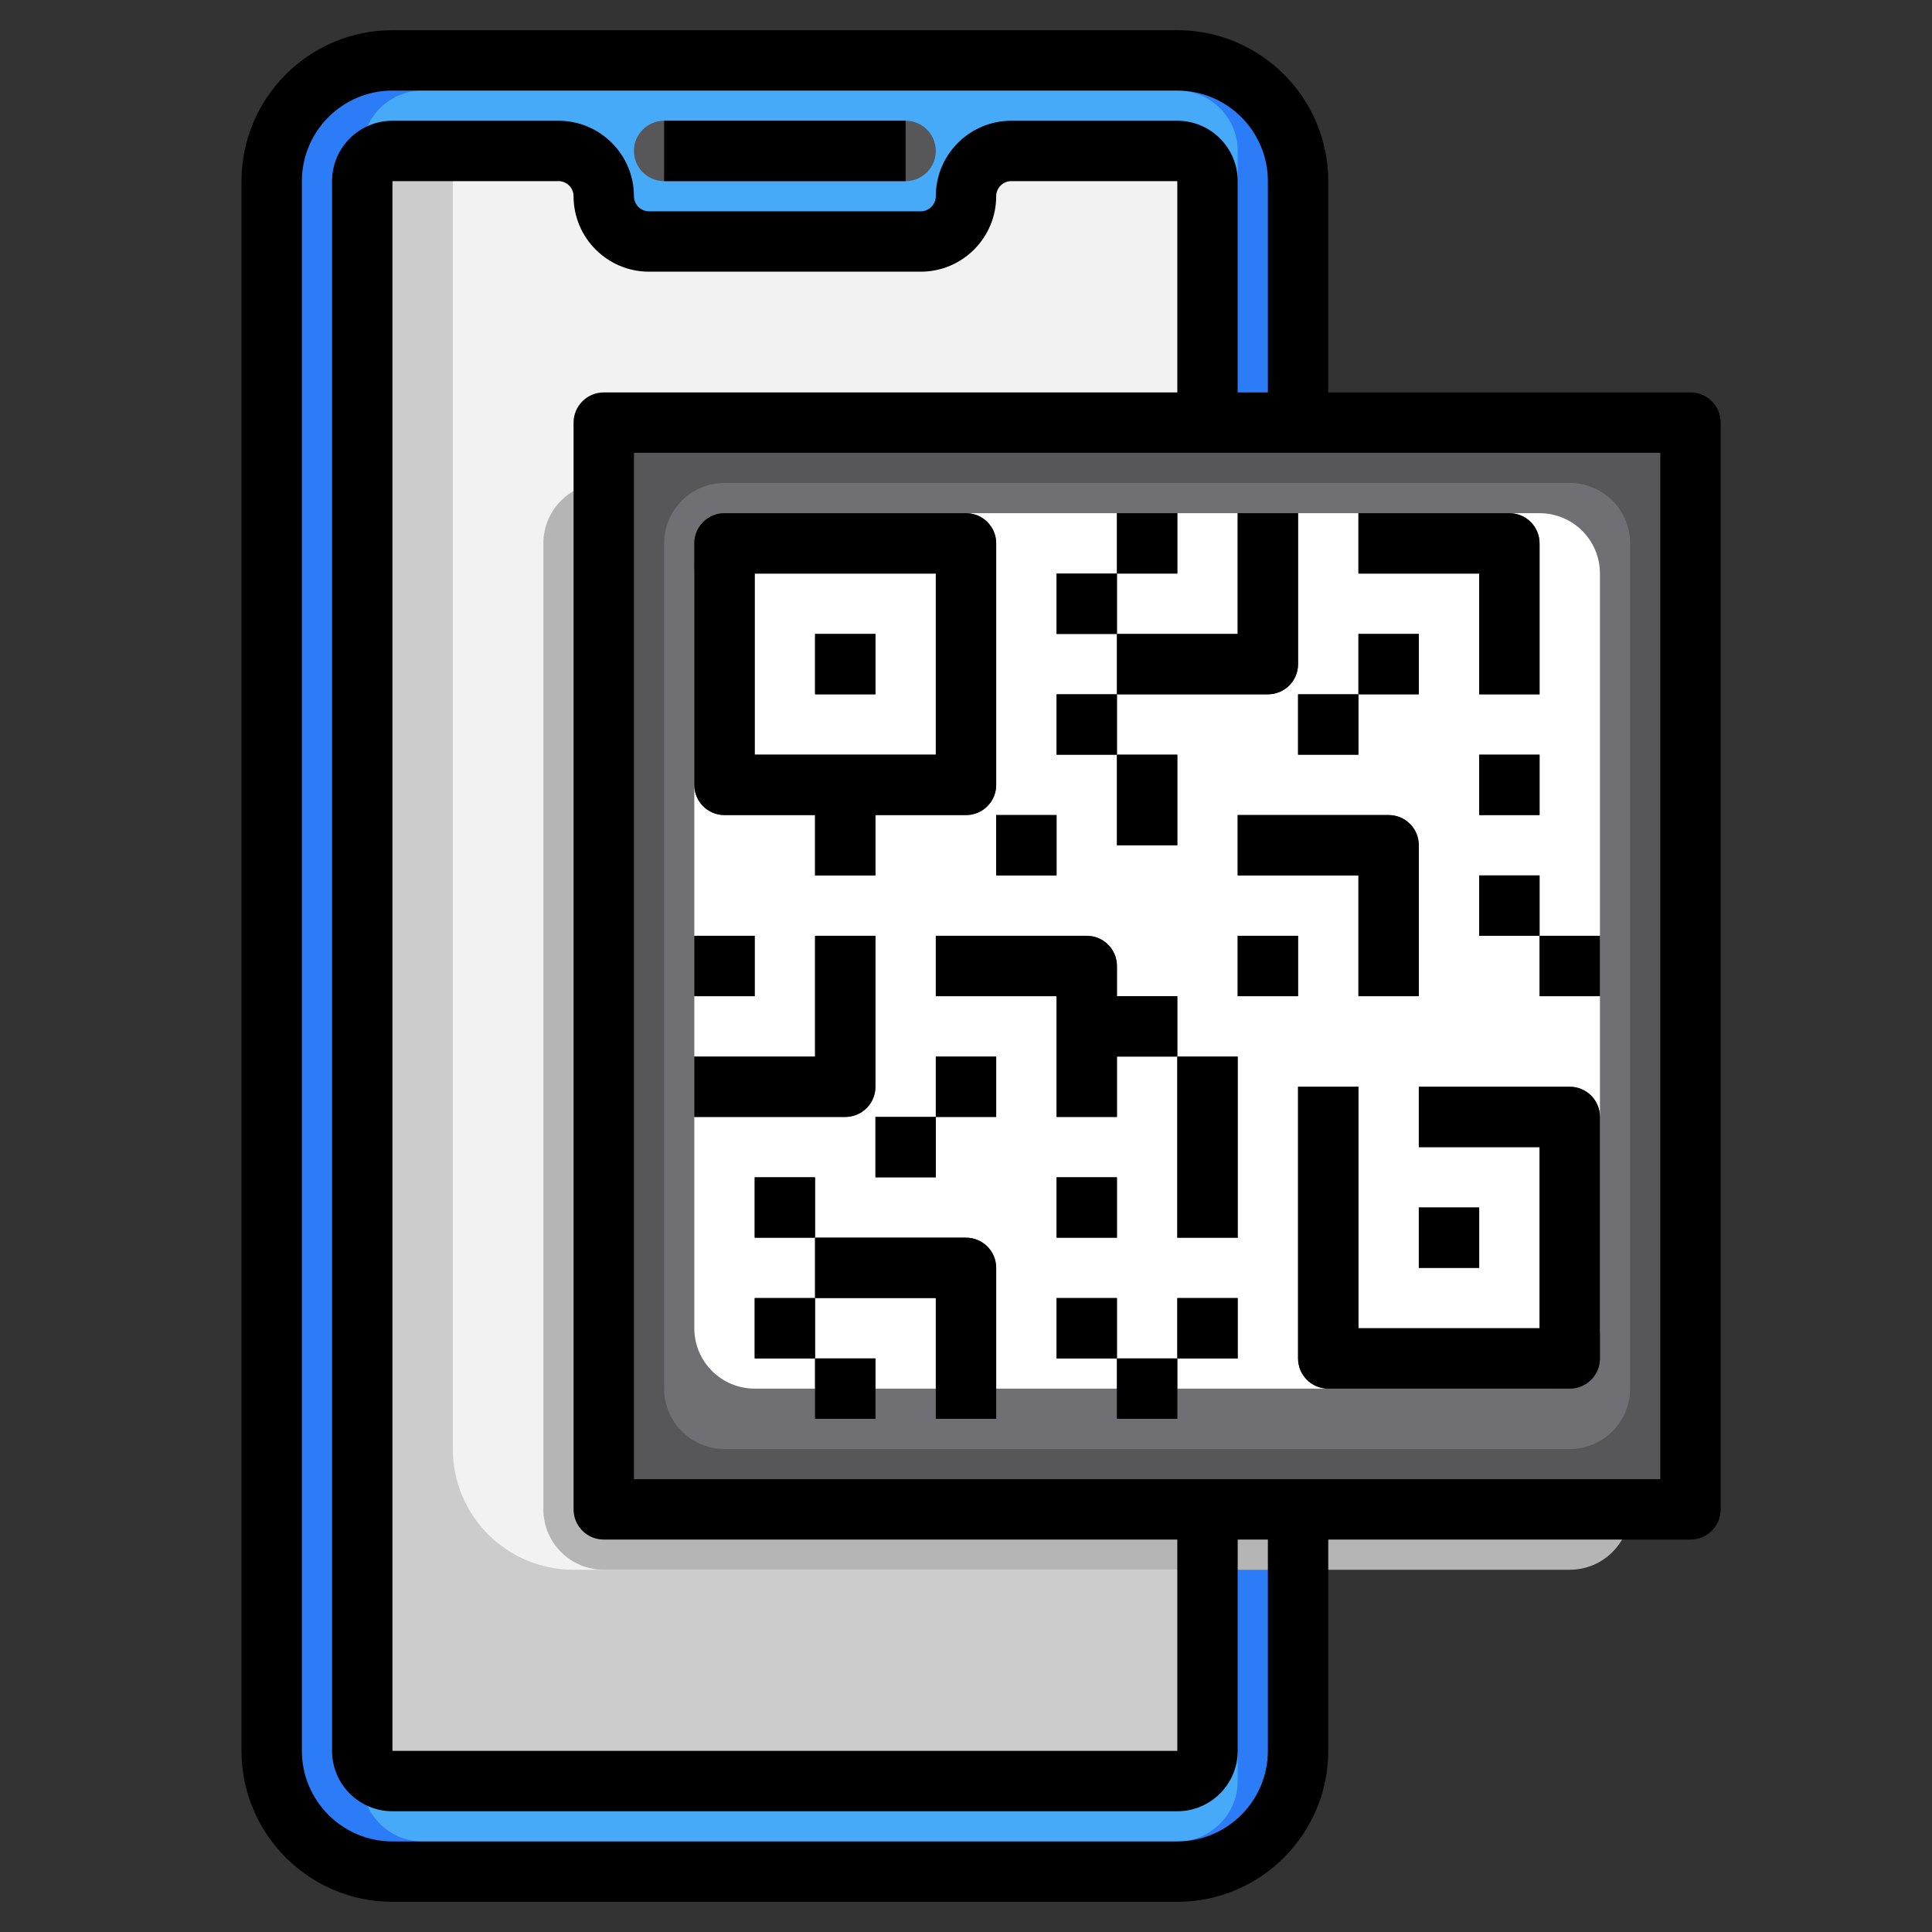 <svg id="Layer_3" enable-background="new 0 0 64 64" height="512" viewBox="0 0 64 64" width="512" xmlns="http://www.w3.org/2000/svg"><rect x="0" y="0" width="64" height="64" fill="#333333" stroke="none"/><g><path d="m43 48v10c0 2.209-1.791 4-4 4h-26c-2.209 0-4-1.791-4-4v-52c0-2.209 1.791-4 4-4h26c2.209 0 4 1.791 4 4v13" fill="#2c7cf7"/><path d="m39 61h-25c-1.105 0-2-.895-2-2v-54c0-1.105.895-2 2-2h25c1.105 0 2 .895 2 2v54c0 1.105-.895 2-2 2z" fill="#47aaf8"/><path d="m40 6c0-.552-.448-1-1-1h-5.5c-.828 0-1.5.672-1.5 1.5 0 .828-.672 1.5-1.5 1.5h-9c-.828 0-1.5-.672-1.5-1.5 0-.828-.672-1.5-1.5-1.5h-5.5c-.552 0-1 .448-1 1v52c0 .552.448 1 1 1h26c.552 0 1-.448 1-1" fill="#ccc"/><path d="m40 6c0-.552-.448-1-1-1h-5.5c-.828 0-1.5.672-1.5 1.5s-.672 1.5-1.5 1.5h-9c-.828 0-1.5-.672-1.5-1.5s-.672-1.5-1.5-1.5h-3.5v43c0 2.209 1.791 4 4 4h21" fill="#f2f2f2"/><path d="m18 50v-32c0-1.105.895-2 2-2h32c1.105 0 2 .895 2 2v32c0 1.105-.895 2-2 2h-32c-1.105 0-2-.895-2-2z" fill="#b5b5b5"/><g><path d="m30 6h-8c-.552 0-1-.448-1-1s.448-1 1-1h8c.552 0 1 .448 1 1s-.448 1-1 1z" fill="#575659"/></g><path d="m23 5h6c.552 0 1-.448 1-1h-8c0 .552.448 1 1 1z" fill="#706f73"/><path d="m20 48v-32c0-1.105.895-2 2-2h32c1.105 0 2 .895 2 2v32c0 1.105-.895 2-2 2h-32c-1.105 0-2-.895-2-2z" fill="#575659"/><path d="m52 48h-28c-1.105 0-2-.895-2-2v-28c0-1.105.895-2 2-2h28c1.105 0 2 .895 2 2v28c0 1.105-.895 2-2 2z" fill="#706f73"/><path d="m51 46h-26c-1.105 0-2-.895-2-2v-25c0-1.105.895-2 2-2h26c1.105 0 2 .895 2 2v25c0 1.105-.895 2-2 2z" fill="#fff"/><g fill="#454547"><path d="m37 17h2v2h-2z"/><path d="m43 22v-5h-2v4h-4v2h5c.553 0 1-.447 1-1z"/><path d="m47 28c0-.553-.447-1-1-1h-5v2h4v4h2z"/><path d="m51 31h2v2h-2z"/><path d="m49 29h2v2h-2z"/><path d="m43 23h2v2h-2z"/><path d="m45 21h2v2h-2z"/><path d="m49 23h2v-5c0-.553-.447-1-1-1h-5v2h4z"/><path d="m49 25h2v2h-2z"/><path d="m23 31h2v2h-2z"/><path d="m29 36v-5h-2v4h-4v2h5c.553 0 1-.447 1-1z"/><path d="m32 41h-5v2h4v4h2v-5c0-.553-.447-1-1-1z"/><path d="m37 45h2v2h-2z"/><path d="m35 43h2v2h-2z"/><path d="m29 37h2v2h-2z"/><path d="m31 35h2v2h-2z"/><path d="m35 39h2v2h-2z"/><path d="m37 25h2v3h-2z"/><path d="m52 36h-5v2h4v6h-6v-8h-2v9c0 .553.447 1 1 1h8c.553 0 1-.447 1-1v-8c0-.553-.447-1-1-1z"/><path d="m47 40h2v2h-2z"/><path d="m41 31h2v2h-2z"/><path d="m24 27h3v2h2v-2h3c.553 0 1-.447 1-1v-8c0-.553-.447-1-1-1h-8c-.553 0-1 .447-1 1v8c0 .553.447 1 1 1zm1-8h6v6h-6z"/><path d="m27 21h2v2h-2z"/><path d="m37 33v-1c0-.553-.447-1-1-1h-5v2h4v4h2v-2h2v-2z"/><path d="m39 35h2v6h-2z"/><path d="m39 43h2v2h-2z"/><path d="m35 19h2v2h-2z"/><path d="m35 23h2v2h-2z"/><path d="m33 27h2v2h-2z"/><path d="m27 45h2v2h-2z"/><path d="m25 43h2v2h-2z"/><path d="m25 39h2v2h-2z"/></g><path d="m22 4h8v2h-8z"/><path d="m56 13h-12v-7c0-2.757-2.243-5-5-5h-26c-2.757 0-5 2.243-5 5v52c0 2.757 2.243 5 5 5h26c2.757 0 5-2.243 5-5v-7h12c.553 0 1-.447 1-1v-36c0-.553-.447-1-1-1zm-14 45c0 1.654-1.346 3-3 3h-26c-1.654 0-3-1.346-3-3v-52c0-1.654 1.346-3 3-3h26c1.654 0 3 1.346 3 3v7h-1v-7c0-1.103-.897-2-2-2h-5.5c-1.379 0-2.5 1.121-2.5 2.5 0 .275-.225.5-.5.5h-9c-.275 0-.5-.225-.5-.5 0-1.379-1.121-2.5-2.5-2.5h-5.5c-1.103 0-2 .897-2 2v52c0 1.103.897 2 2 2h26c1.103 0 2-.897 2-2v-7h1zm-22-7h19v7h-26v-52h5.5c.275 0 .5.225.5.5 0 1.379 1.121 2.5 2.5 2.5h9c1.379 0 2.5-1.121 2.5-2.5 0-.275.225-.5.5-.5h5.5v7h-19c-.553 0-1 .447-1 1v36c0 .553.447 1 1 1zm35-2h-34v-34h34z"/><path d="m37 17h2v2h-2z"/><path d="m43 22v-5h-2v4h-4v2h5c.553 0 1-.447 1-1z"/><path d="m47 28c0-.553-.447-1-1-1h-5v2h4v4h2z"/><path d="m51 31h2v2h-2z"/><path d="m49 29h2v2h-2z"/><path d="m43 23h2v2h-2z"/><path d="m45 21h2v2h-2z"/><path d="m49 23h2v-5c0-.553-.447-1-1-1h-5v2h4z"/><path d="m49 25h2v2h-2z"/><path d="m23 31h2v2h-2z"/><path d="m29 36v-5h-2v4h-4v2h5c.553 0 1-.447 1-1z"/><path d="m32 41h-5v2h4v4h2v-5c0-.553-.447-1-1-1z"/><path d="m37 45h2v2h-2z"/><path d="m35 43h2v2h-2z"/><path d="m29 37h2v2h-2z"/><path d="m31 35h2v2h-2z"/><path d="m35 39h2v2h-2z"/><path d="m37 25h2v3h-2z"/><path d="m52 36h-5v2h4v6h-6v-8h-2v9c0 .553.447 1 1 1h8c.553 0 1-.447 1-1v-8c0-.553-.447-1-1-1z"/><path d="m47 40h2v2h-2z"/><path d="m41 31h2v2h-2z"/><path d="m24 27h3v2h2v-2h3c.553 0 1-.447 1-1v-8c0-.553-.447-1-1-1h-8c-.553 0-1 .447-1 1v8c0 .553.447 1 1 1zm1-8h6v6h-6z"/><path d="m27 21h2v2h-2z"/><path d="m37 33v-1c0-.553-.447-1-1-1h-5v2h4v4h2v-2h2v-2z"/><path d="m39 35h2v6h-2z"/><path d="m39 43h2v2h-2z"/><path d="m35 19h2v2h-2z"/><path d="m35 23h2v2h-2z"/><path d="m33 27h2v2h-2z"/><path d="m27 45h2v2h-2z"/><path d="m25 43h2v2h-2z"/><path d="m25 39h2v2h-2z"/></g></svg>